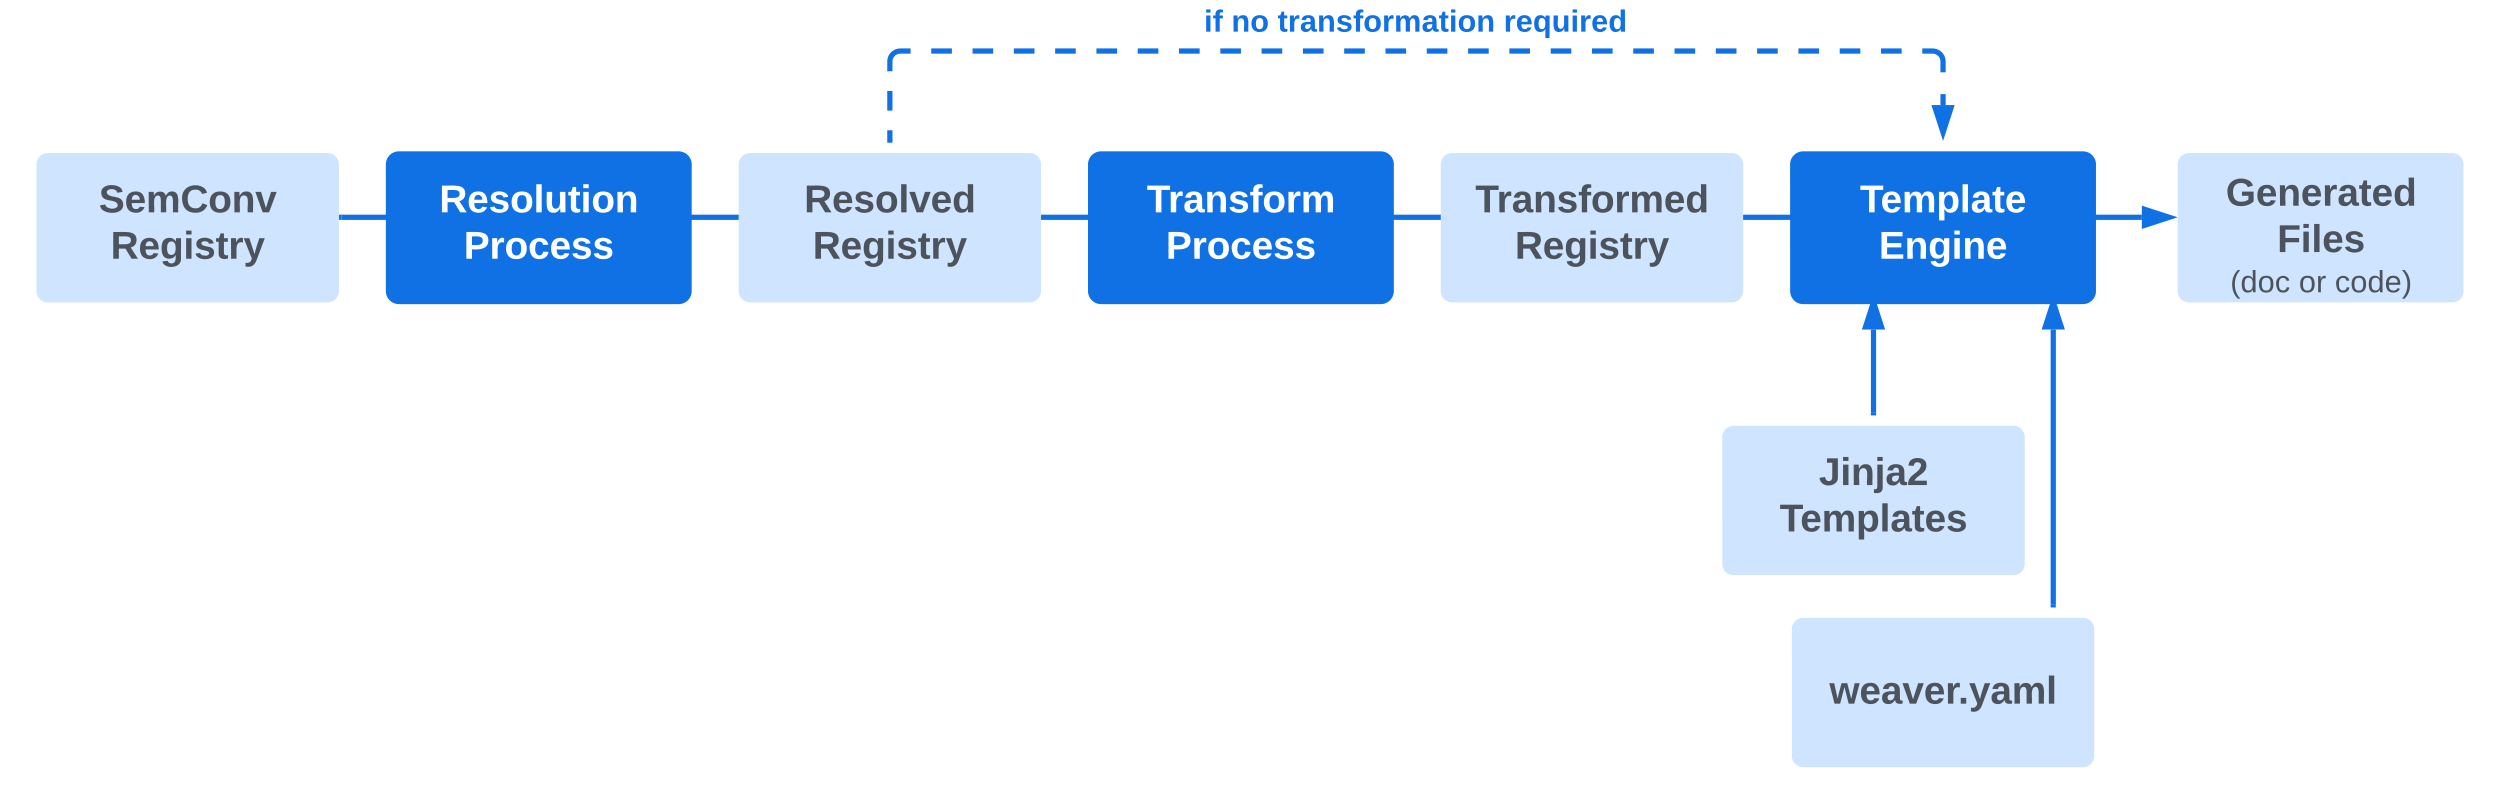 <svg xmlns="http://www.w3.org/2000/svg" xmlns:xlink="http://www.w3.org/1999/xlink" xmlns:lucid="lucid" width="1437.83" height="456.23"><g transform="translate(-159.954 -291.651)" lucid:page-tab-id="2fsWCqnHvrDO"><path d="M0 0h1760v1360H0z" fill="#fff"/><path d="M1391.8 416.62H356.37" stroke="#1071e5" stroke-width="3" fill="none"/><path d="M1407.57 416.62l-14.27 4.64V412z" stroke="#1071e5" stroke-width="3" fill="#1071e5"/><path d="M356.4 418.1h-1.53v-2.95h1.53z" stroke="#1071e5" stroke-width=".05" fill="#1071e5"/><g filter="url(#a)"><path d="M181.45 380.2a6 6 0 0 1 6-6h160.92a6 6 0 0 1 6 6v72.86a6 6 0 0 1-6 6H187.45a6 6 0 0 1-6-6z" stroke="#cfe4ff" fill="#cfe4ff"/><use xlink:href="#b" transform="matrix(1,0,0,1,193.454,386.188) translate(23.358 21.59)"/><use xlink:href="#c" transform="matrix(1,0,0,1,193.454,386.188) translate(30.148 48.257)"/></g><g filter="url(#a)"><path d="M1191 380.2a6 6 0 0 1 6-6h160.92a6 6 0 0 1 6 6v72.86a6 6 0 0 1-6 6h-160.9a6 6 0 0 1-6-6z" stroke="#1071e5" stroke-width="3" fill="#1071e5"/><use xlink:href="#d" transform="matrix(1,0,0,1,1203.012,386.188) translate(26.66 21.59)"/><use xlink:href="#e" transform="matrix(1,0,0,1,1203.012,386.188) translate(37.556 48.257)"/></g><g filter="url(#f)"><path d="M1191 647.5a6 6 0 0 1 6-6h160.92a6 6 0 0 1 6 6v72.88a6 6 0 0 1-6 6h-160.9a6 6 0 0 1-6-6z" stroke="#cfe4ff" fill="#cfe4ff"/><use xlink:href="#g" transform="matrix(1,0,0,1,1203.012,653.513) translate(9.068 36.84)"/></g><path d="M1237.47 481.18v47.86" stroke="#1071e5" stroke-width="3" fill="none"/><path d="M1237.47 465.4l4.63 14.28h-9.27z" stroke="#1071e5" stroke-width="3" fill="#1071e5"/><path d="M1238.94 530.54H1236V529h2.94z" stroke="#1071e5" stroke-width=".05" fill="#1071e5"/><g filter="url(#h)"><path d="M1151 537.04a6 6 0 0 1 6-6h160.92a6 6 0 0 1 6 6v72.88a6 6 0 0 1-6 6h-160.9a6 6 0 0 1-6-6z" stroke="#cfe4ff" fill="#cfe4ff"/><use xlink:href="#i" transform="matrix(1,0,0,1,1163.012,543.044) translate(43.049 21.59)"/><use xlink:href="#j" transform="matrix(1,0,0,1,1163.012,543.044) translate(20.488 48.257)"/></g><g filter="url(#k)"><path d="M1412.92 380.2a6 6 0 0 1 6-6h151.37a6 6 0 0 1 6 6v72.86a6 6 0 0 1-6 6H1418.9a6 6 0 0 1-6-6z" stroke="#cfe4ff" fill="#cfe4ff"/><use xlink:href="#l" transform="matrix(1,0,0,1,1424.924,386.188) translate(15.154 17.778)"/><use xlink:href="#m" transform="matrix(1,0,0,1,1424.924,386.188) translate(44.722 44.444)"/><use xlink:href="#n" transform="matrix(1,0,0,1,1424.924,386.188) translate(17.728 67.556)"/><use xlink:href="#o" transform="matrix(1,0,0,1,1424.924,386.188) translate(57.185 67.556)"/><use xlink:href="#p" transform="matrix(1,0,0,1,1424.924,386.188) translate(77.877 67.556)"/></g><path d="M1340.85 481.18V639.5" stroke="#1071e5" stroke-width="3" fill="none"/><path d="M1340.85 465.4l4.63 14.28h-9.27z" stroke="#1071e5" stroke-width="3" fill="#1071e5"/><path d="M1342.32 641h-2.95v-1.53h2.95z" stroke="#1071e5" stroke-width=".05" fill="#1071e5"/><g filter="url(#a)"><path d="M383.37 380.2a6 6 0 0 1 6-6h160.9a6 6 0 0 1 6 6v72.86a6 6 0 0 1-6 6h-160.9a6 6 0 0 1-6-6z" stroke="#1071e5" stroke-width="3" fill="#1071e5"/><use xlink:href="#q" transform="matrix(1,0,0,1,395.366,386.188) translate(17.278 21.59)"/><use xlink:href="#r" transform="matrix(1,0,0,1,395.366,386.188) translate(31.321 48.257)"/></g><g filter="url(#a)"><path d="M585.28 380.2a6 6 0 0 1 6-6h160.9a6 6 0 0 1 6 6v72.86a6 6 0 0 1-6 6H591.3a6 6 0 0 1-6-6z" stroke="#cfe4ff" fill="#cfe4ff"/><use xlink:href="#s" transform="matrix(1,0,0,1,597.277,386.188) translate(25.21 21.59)"/><use xlink:href="#c" transform="matrix(1,0,0,1,597.277,386.188) translate(30.148 48.257)"/></g><g filter="url(#a)"><path d="M787.2 380.2a6 6 0 0 1 6-6h160.9a6 6 0 0 1 6 6v72.86a6 6 0 0 1-6 6H793.2a6 6 0 0 1-6-6z" stroke="#1071e5" stroke-width="3" fill="#1071e5"/><use xlink:href="#t" transform="matrix(1,0,0,1,799.189,386.188) translate(20.302 21.59)"/><use xlink:href="#r" transform="matrix(1,0,0,1,799.189,386.188) translate(31.321 48.257)"/></g><g filter="url(#a)"><path d="M989.1 380.2a6 6 0 0 1 6-6H1156a6 6 0 0 1 6 6v72.86a6 6 0 0 1-6 6H995.1a6 6 0 0 1-6-6z" stroke="#cfe4ff" fill="#cfe4ff"/><use xlink:href="#u" transform="matrix(1,0,0,1,1001.1,386.188) translate(7.37 21.59)"/><use xlink:href="#c" transform="matrix(1,0,0,1,1001.1,386.188) translate(30.148 48.257)"/></g><path d="M1277.47 352.07v-6.27m0-12.55V327l-.08-.93-.23-.92-.36-.87-.48-.8-.6-.72-.73-.6-.8-.5-.88-.36-.9-.22-.95-.08h-5.94m-11.87 0h-11.88m-11.87 0h-11.87m-11.87 0h-11.88m-11.87 0h-11.87m-11.87 0h-11.88m-11.87 0h-11.87m-11.87 0h-11.88m-11.87 0h-11.87m-11.87 0h-11.87m-11.9 0h-11.86m-11.88 0h-11.87m-11.9 0h-11.86m-11.88 0H956.8m-11.9 0h-11.86m-11.88 0H909.3m-11.88 0h-11.88m-11.87 0H861.8m-11.88 0h-11.88m-11.87 0H814.3m-11.88 0h-11.88m-11.87 0H766.8m-11.88 0h-11.88m-11.87 0H719.3m-11.88 0h-11.88m-11.87 0h-5.94l-.94.08-.92.22-.87.36-.8.5-.7.6-.62.72-.5.8-.35.87-.22.92-.07.93v5.65m0 11.3v11.3m0 11.3v5.66" stroke="#1071e5" stroke-width="3" fill="none"/><path d="M1277.47 367.83l-4.64-14.26h9.27z" stroke="#1071e5" stroke-width="3" fill="#1071e5"/><path d="M673.2 373.7h-2.94v-1.55h2.95z" stroke="#1071e5" stroke-width=".05" fill="#1071e5"/><use xlink:href="#v" transform="matrix(1,0,0,1,852.446,295.651) translate(0 14.222)"/><use xlink:href="#w" transform="matrix(1,0,0,1,852.446,295.651) translate(15.753 14.222)"/><use xlink:href="#x" transform="matrix(1,0,0,1,852.446,295.651) translate(42.321 14.222)"/><use xlink:href="#y" transform="matrix(1,0,0,1,852.446,295.651) translate(172.346 14.222)"/><defs><path fill="#4c535d" d="M169-182c-1-43-94-46-97-3 18 66 151 10 154 114 3 95-165 93-204 36-6-8-10-19-12-30l50-8c3 46 112 56 116 5-17-69-150-10-154-114-4-87 153-88 188-35 5 8 8 18 10 28" id="z"/><path fill="#4c535d" d="M185-48c-13 30-37 53-82 52C43 2 14-33 14-96s30-98 90-98c62 0 83 45 84 108H66c0 31 8 55 39 56 18 0 30-7 34-22zm-45-69c5-46-57-63-70-21-2 6-4 13-4 21h74" id="A"/><path fill="#4c535d" d="M220-157c-53 9-28 100-34 157h-49v-107c1-27-5-49-29-50C55-147 81-57 75 0H25l-1-190h47c2 12-1 28 3 38 10-53 101-56 108 0 13-22 24-43 59-42 82 1 51 116 57 194h-49v-107c-1-25-5-48-29-50" id="B"/><path fill="#4c535d" d="M67-125c0 53 21 87 73 88 37 1 54-22 65-47l45 17C233-25 199 4 140 4 58 4 20-42 15-125 8-235 124-281 211-232c18 10 29 29 36 50l-46 12c-8-25-30-41-62-41-52 0-71 34-72 86" id="C"/><path fill="#4c535d" d="M110-194c64 0 96 36 96 99 0 64-35 99-97 99-61 0-95-36-95-99 0-62 34-99 96-99zm-1 164c35 0 45-28 45-65 0-40-10-65-43-65-34 0-45 26-45 65 0 36 10 65 43 65" id="D"/><path fill="#4c535d" d="M135-194c87-1 58 113 63 194h-50c-7-57 23-157-34-157-59 0-34 97-39 157H25l-1-190h47c2 12-1 28 3 38 12-26 28-41 61-42" id="E"/><path fill="#4c535d" d="M128 0H69L1-190h53L99-40l48-150h52" id="F"/><g id="b"><use transform="matrix(0.062,0,0,0.062,0,0)" xlink:href="#z"/><use transform="matrix(0.062,0,0,0.062,14.815,0)" xlink:href="#A"/><use transform="matrix(0.062,0,0,0.062,27.16,0)" xlink:href="#B"/><use transform="matrix(0.062,0,0,0.062,46.914,0)" xlink:href="#C"/><use transform="matrix(0.062,0,0,0.062,62.901,0)" xlink:href="#D"/><use transform="matrix(0.062,0,0,0.062,76.42,0)" xlink:href="#E"/><use transform="matrix(0.062,0,0,0.062,89.938,0)" xlink:href="#F"/></g><path fill="#4c535d" d="M240-174c0 40-23 61-54 70L253 0h-59l-57-94H76V0H24v-248c93 4 217-23 216 74zM76-134c48-2 112 12 112-38 0-48-66-32-112-35v73" id="G"/><path fill="#4c535d" d="M195-6C206 82 75 100 31 46c-4-6-6-13-8-21l49-6c3 16 16 24 34 25 40 0 42-37 40-79-11 22-30 35-61 35-53 0-70-43-70-97 0-56 18-96 73-97 30 0 46 14 59 34l2-30h47zm-90-29c32 0 41-27 41-63 0-35-9-62-40-62-32 0-39 29-40 63 0 36 9 62 39 62" id="H"/><path fill="#4c535d" d="M25-224v-37h50v37H25zM25 0v-190h50V0H25" id="I"/><path fill="#4c535d" d="M137-138c1-29-70-34-71-4 15 46 118 7 119 86 1 83-164 76-172 9l43-7c4 19 20 25 44 25 33 8 57-30 24-41C81-84 22-81 20-136c-2-80 154-74 161-7" id="J"/><path fill="#4c535d" d="M115-3C79 11 28 4 28-45v-112H4v-33h27l15-45h31v45h36v33H77v99c-1 23 16 31 38 25v30" id="K"/><path fill="#4c535d" d="M135-150c-39-12-60 13-60 57V0H25l-1-190h47c2 13-1 29 3 40 6-28 27-53 61-41v41" id="L"/><path fill="#4c535d" d="M123 10C108 53 80 86 19 72V37c35 8 53-11 59-39L3-190h52l48 148c12-52 28-100 44-148h51" id="M"/><g id="c"><use transform="matrix(0.062,0,0,0.062,0,0)" xlink:href="#G"/><use transform="matrix(0.062,0,0,0.062,15.988,0)" xlink:href="#A"/><use transform="matrix(0.062,0,0,0.062,28.333,0)" xlink:href="#H"/><use transform="matrix(0.062,0,0,0.062,41.852,0)" xlink:href="#I"/><use transform="matrix(0.062,0,0,0.062,48.025,0)" xlink:href="#J"/><use transform="matrix(0.062,0,0,0.062,60.37,0)" xlink:href="#K"/><use transform="matrix(0.062,0,0,0.062,67.716,0)" xlink:href="#L"/><use transform="matrix(0.062,0,0,0.062,76.358,0)" xlink:href="#M"/></g><filter id="a" filterUnits="objectBoundingBox" x="-.06" y="-.05" width="1.12" height="1.24"><feOffset result="offOut" in="SourceAlpha" dy="6"/><feGaussianBlur result="blurOut" in="offOut" stdDeviation="5"/><feColorMatrix result="colorOut" in="blurOut" values="0 0 0 0 0 0 0 0 0 0 0 0 0 0 0 0 0 0 0.502 0"/><feBlend in="SourceGraphic" in2="colorOut"/></filter><path fill="#fff" d="M136-208V0H84v-208H4v-40h212v40h-80" id="N"/><path fill="#fff" d="M185-48c-13 30-37 53-82 52C43 2 14-33 14-96s30-98 90-98c62 0 83 45 84 108H66c0 31 8 55 39 56 18 0 30-7 34-22zm-45-69c5-46-57-63-70-21-2 6-4 13-4 21h74" id="O"/><path fill="#fff" d="M220-157c-53 9-28 100-34 157h-49v-107c1-27-5-49-29-50C55-147 81-57 75 0H25l-1-190h47c2 12-1 28 3 38 10-53 101-56 108 0 13-22 24-43 59-42 82 1 51 116 57 194h-49v-107c-1-25-5-48-29-50" id="P"/><path fill="#fff" d="M135-194c53 0 70 44 70 98 0 56-19 98-73 100-31 1-45-17-59-34 3 33 2 69 2 105H25l-1-265h48c2 10 0 23 3 31 11-24 29-35 60-35zM114-30c33 0 39-31 40-66 0-38-9-64-40-64-56 0-55 130 0 130" id="Q"/><path fill="#fff" d="M25 0v-261h50V0H25" id="R"/><path fill="#fff" d="M133-34C117-15 103 5 69 4 32 3 11-16 11-54c-1-60 55-63 116-61 1-26-3-47-28-47-18 1-26 9-28 27l-52-2c7-38 36-58 82-57s74 22 75 68l1 82c-1 14 12 18 25 15v27c-30 8-71 5-69-32zm-48 3c29 0 43-24 42-57-32 0-66-3-65 30 0 17 8 27 23 27" id="S"/><path fill="#fff" d="M115-3C79 11 28 4 28-45v-112H4v-33h27l15-45h31v45h36v33H77v99c-1 23 16 31 38 25v30" id="T"/><g id="d"><use transform="matrix(0.062,0,0,0.062,0,0)" xlink:href="#N"/><use transform="matrix(0.062,0,0,0.062,11.852,0)" xlink:href="#O"/><use transform="matrix(0.062,0,0,0.062,24.198,0)" xlink:href="#P"/><use transform="matrix(0.062,0,0,0.062,43.951,0)" xlink:href="#Q"/><use transform="matrix(0.062,0,0,0.062,57.469,0)" xlink:href="#R"/><use transform="matrix(0.062,0,0,0.062,63.642,0)" xlink:href="#S"/><use transform="matrix(0.062,0,0,0.062,75.988,0)" xlink:href="#T"/><use transform="matrix(0.062,0,0,0.062,83.333,0)" xlink:href="#O"/></g><path fill="#fff" d="M24 0v-248h195v40H76v63h132v40H76v65h150V0H24" id="U"/><path fill="#fff" d="M135-194c87-1 58 113 63 194h-50c-7-57 23-157-34-157-59 0-34 97-39 157H25l-1-190h47c2 12-1 28 3 38 12-26 28-41 61-42" id="V"/><path fill="#fff" d="M195-6C206 82 75 100 31 46c-4-6-6-13-8-21l49-6c3 16 16 24 34 25 40 0 42-37 40-79-11 22-30 35-61 35-53 0-70-43-70-97 0-56 18-96 73-97 30 0 46 14 59 34l2-30h47zm-90-29c32 0 41-27 41-63 0-35-9-62-40-62-32 0-39 29-40 63 0 36 9 62 39 62" id="W"/><path fill="#fff" d="M25-224v-37h50v37H25zM25 0v-190h50V0H25" id="X"/><g id="e"><use transform="matrix(0.062,0,0,0.062,0,0)" xlink:href="#U"/><use transform="matrix(0.062,0,0,0.062,14.815,0)" xlink:href="#V"/><use transform="matrix(0.062,0,0,0.062,28.333,0)" xlink:href="#W"/><use transform="matrix(0.062,0,0,0.062,41.852,0)" xlink:href="#X"/><use transform="matrix(0.062,0,0,0.062,48.025,0)" xlink:href="#V"/><use transform="matrix(0.062,0,0,0.062,61.543,0)" xlink:href="#O"/></g><path fill="#4c535d" d="M231 0h-52l-39-155L100 0H48L-1-190h46L77-45c9-52 24-97 36-145h53l37 145 32-145h46" id="Y"/><path fill="#4c535d" d="M133-34C117-15 103 5 69 4 32 3 11-16 11-54c-1-60 55-63 116-61 1-26-3-47-28-47-18 1-26 9-28 27l-52-2c7-38 36-58 82-57s74 22 75 68l1 82c-1 14 12 18 25 15v27c-30 8-71 5-69-32zm-48 3c29 0 43-24 42-57-32 0-66-3-65 30 0 17 8 27 23 27" id="Z"/><path fill="#4c535d" d="M24 0v-54h51V0H24" id="aa"/><path fill="#4c535d" d="M25 0v-261h50V0H25" id="ab"/><g id="g"><use transform="matrix(0.062,0,0,0.062,0,0)" xlink:href="#Y"/><use transform="matrix(0.062,0,0,0.062,17.284,0)" xlink:href="#A"/><use transform="matrix(0.062,0,0,0.062,29.63,0)" xlink:href="#Z"/><use transform="matrix(0.062,0,0,0.062,41.975,0)" xlink:href="#F"/><use transform="matrix(0.062,0,0,0.062,54.321,0)" xlink:href="#A"/><use transform="matrix(0.062,0,0,0.062,66.667,0)" xlink:href="#L"/><use transform="matrix(0.062,0,0,0.062,74.074,0)" xlink:href="#aa"/><use transform="matrix(0.062,0,0,0.062,80.247,0)" xlink:href="#M"/><use transform="matrix(0.062,0,0,0.062,92.593,0)" xlink:href="#Z"/><use transform="matrix(0.062,0,0,0.062,104.938,0)" xlink:href="#B"/><use transform="matrix(0.062,0,0,0.062,124.691,0)" xlink:href="#ab"/></g><filter id="f" filterUnits="objectBoundingBox" x="-.06" y="-.05" width="1.12" height="1.24"><feOffset result="offOut" in="SourceAlpha" dy="6"/><feGaussianBlur result="blurOut" in="offOut" stdDeviation="5"/><feColorMatrix result="colorOut" in="blurOut" values="0 0 0 0 0 0 0 0 0 0 0 0 0 0 0 0 0 0 0.502 0"/><feBlend in="SourceGraphic" in2="colorOut"/></filter><path fill="#4c535d" d="M176-78C186 10 51 31 16-35c-5-9-9-19-11-32l52-8c4 21 12 37 35 38 23 0 32-16 32-40v-130H75v-41h101v170" id="ac"/><path fill="#4c535d" d="M25-224v-37h50v37H25zM75 22c2 45-34 59-81 51V38c22 5 31-5 31-27v-201h50V22" id="ad"/><path fill="#4c535d" d="M182-182c0 78-84 86-111 141h115V0H12c-6-101 99-100 120-180 1-22-12-31-33-32-23 0-32 14-35 34l-49-3c5-45 32-70 84-70 51 0 83 22 83 69" id="ae"/><g id="i"><use transform="matrix(0.062,0,0,0.062,0,0)" xlink:href="#ac"/><use transform="matrix(0.062,0,0,0.062,12.346,0)" xlink:href="#I"/><use transform="matrix(0.062,0,0,0.062,18.519,0)" xlink:href="#E"/><use transform="matrix(0.062,0,0,0.062,32.037,0)" xlink:href="#ad"/><use transform="matrix(0.062,0,0,0.062,38.21,0)" xlink:href="#Z"/><use transform="matrix(0.062,0,0,0.062,50.556,0)" xlink:href="#ae"/></g><path fill="#4c535d" d="M136-208V0H84v-208H4v-40h212v40h-80" id="af"/><path fill="#4c535d" d="M135-194c53 0 70 44 70 98 0 56-19 98-73 100-31 1-45-17-59-34 3 33 2 69 2 105H25l-1-265h48c2 10 0 23 3 31 11-24 29-35 60-35zM114-30c33 0 39-31 40-66 0-38-9-64-40-64-56 0-55 130 0 130" id="ag"/><g id="j"><use transform="matrix(0.062,0,0,0.062,0,0)" xlink:href="#af"/><use transform="matrix(0.062,0,0,0.062,11.852,0)" xlink:href="#A"/><use transform="matrix(0.062,0,0,0.062,24.198,0)" xlink:href="#B"/><use transform="matrix(0.062,0,0,0.062,43.951,0)" xlink:href="#ag"/><use transform="matrix(0.062,0,0,0.062,57.469,0)" xlink:href="#ab"/><use transform="matrix(0.062,0,0,0.062,63.642,0)" xlink:href="#Z"/><use transform="matrix(0.062,0,0,0.062,75.988,0)" xlink:href="#K"/><use transform="matrix(0.062,0,0,0.062,83.333,0)" xlink:href="#A"/><use transform="matrix(0.062,0,0,0.062,95.679,0)" xlink:href="#J"/></g><filter id="h" filterUnits="objectBoundingBox" x="-.06" y="-.05" width="1.12" height="1.24"><feOffset result="offOut" in="SourceAlpha" dy="6"/><feGaussianBlur result="blurOut" in="offOut" stdDeviation="5"/><feColorMatrix result="colorOut" in="blurOut" values="0 0 0 0 0 0 0 0 0 0 0 0 0 0 0 0 0 0 0.502 0"/><feBlend in="SourceGraphic" in2="colorOut"/></filter><path fill="#4c535d" d="M67-125c0 54 23 88 75 88 28 0 53-7 68-21v-34h-60v-39h108v91C232-14 192 4 140 4 58 4 20-42 15-125 8-236 126-280 215-234c19 10 29 26 37 47l-47 15c-11-23-29-39-63-39-53 1-75 33-75 86" id="ah"/><path fill="#4c535d" d="M88-194c31-1 46 15 58 34l-1-101h50l1 261h-48c-2-10 0-23-3-31C134-8 116 4 84 4 32 4 16-41 15-95c0-56 19-97 73-99zm17 164c33 0 40-30 41-66 1-37-9-64-41-64s-38 30-39 65c0 43 13 65 39 65" id="ai"/><g id="l"><use transform="matrix(0.062,0,0,0.062,0,0)" xlink:href="#ah"/><use transform="matrix(0.062,0,0,0.062,17.284,0)" xlink:href="#A"/><use transform="matrix(0.062,0,0,0.062,29.63,0)" xlink:href="#E"/><use transform="matrix(0.062,0,0,0.062,43.148,0)" xlink:href="#A"/><use transform="matrix(0.062,0,0,0.062,55.494,0)" xlink:href="#L"/><use transform="matrix(0.062,0,0,0.062,64.136,0)" xlink:href="#Z"/><use transform="matrix(0.062,0,0,0.062,76.481,0)" xlink:href="#K"/><use transform="matrix(0.062,0,0,0.062,83.827,0)" xlink:href="#A"/><use transform="matrix(0.062,0,0,0.062,96.173,0)" xlink:href="#ai"/></g><path fill="#4c535d" d="M76-208v77h127v40H76V0H24v-248h183v40H76" id="aj"/><g id="m"><use transform="matrix(0.062,0,0,0.062,0,0)" xlink:href="#aj"/><use transform="matrix(0.062,0,0,0.062,13.519,0)" xlink:href="#I"/><use transform="matrix(0.062,0,0,0.062,19.691,0)" xlink:href="#ab"/><use transform="matrix(0.062,0,0,0.062,25.864,0)" xlink:href="#A"/><use transform="matrix(0.062,0,0,0.062,38.21,0)" xlink:href="#J"/></g><path fill="#4c535d" d="M87 75C49 33 22-17 22-94c0-76 28-126 65-167h31c-38 41-64 92-64 168S80 34 118 75H87" id="ak"/><path fill="#4c535d" d="M85-194c31 0 48 13 60 33l-1-100h32l1 261h-30c-2-10 0-23-3-31C134-8 116 4 85 4 32 4 16-35 15-94c0-66 23-100 70-100zm9 24c-40 0-46 34-46 75 0 40 6 74 45 74 42 0 51-32 51-76 0-42-9-74-50-73" id="al"/><path fill="#4c535d" d="M100-194c62-1 85 37 85 99 1 63-27 99-86 99S16-35 15-95c0-66 28-99 85-99zM99-20c44 1 53-31 53-75 0-43-8-75-51-75s-53 32-53 75 10 74 51 75" id="am"/><path fill="#4c535d" d="M96-169c-40 0-48 33-48 73s9 75 48 75c24 0 41-14 43-38l32 2c-6 37-31 61-74 61-59 0-76-41-82-99-10-93 101-131 147-64 4 7 5 14 7 22l-32 3c-4-21-16-35-41-35" id="an"/><g id="n"><use transform="matrix(0.049,0,0,0.049,0,0)" xlink:href="#ak"/><use transform="matrix(0.049,0,0,0.049,5.877,0)" xlink:href="#al"/><use transform="matrix(0.049,0,0,0.049,15.753,0)" xlink:href="#am"/><use transform="matrix(0.049,0,0,0.049,25.63,0)" xlink:href="#an"/></g><path fill="#4c535d" d="M114-163C36-179 61-72 57 0H25l-1-190h30c1 12-1 29 2 39 6-27 23-49 58-41v29" id="ao"/><g id="o"><use transform="matrix(0.049,0,0,0.049,0,0)" xlink:href="#am"/><use transform="matrix(0.049,0,0,0.049,9.877,0)" xlink:href="#ao"/></g><path fill="#4c535d" d="M100-194c63 0 86 42 84 106H49c0 40 14 67 53 68 26 1 43-12 49-29l28 8c-11 28-37 45-77 45C44 4 14-33 15-96c1-61 26-98 85-98zm52 81c6-60-76-77-97-28-3 7-6 17-6 28h103" id="ap"/><path fill="#4c535d" d="M33-261c38 41 65 92 65 168S71 34 33 75H2C39 34 66-17 66-93S39-220 2-261h31" id="aq"/><g id="p"><use transform="matrix(0.049,0,0,0.049,0,0)" xlink:href="#an"/><use transform="matrix(0.049,0,0,0.049,8.889,0)" xlink:href="#am"/><use transform="matrix(0.049,0,0,0.049,18.765,0)" xlink:href="#al"/><use transform="matrix(0.049,0,0,0.049,28.642,0)" xlink:href="#ap"/><use transform="matrix(0.049,0,0,0.049,38.519,0)" xlink:href="#aq"/></g><filter id="k" filterUnits="objectBoundingBox" x="-.06" y="-.05" width="1.12" height="1.24"><feOffset result="offOut" in="SourceAlpha" dy="6"/><feGaussianBlur result="blurOut" in="offOut" stdDeviation="5"/><feColorMatrix result="colorOut" in="blurOut" values="0 0 0 0 0 0 0 0 0 0 0 0 0 0 0 0 0 0 0.502 0"/><feBlend in="SourceGraphic" in2="colorOut"/></filter><path fill="#fff" d="M240-174c0 40-23 61-54 70L253 0h-59l-57-94H76V0H24v-248c93 4 217-23 216 74zM76-134c48-2 112 12 112-38 0-48-66-32-112-35v73" id="ar"/><path fill="#fff" d="M137-138c1-29-70-34-71-4 15 46 118 7 119 86 1 83-164 76-172 9l43-7c4 19 20 25 44 25 33 8 57-30 24-41C81-84 22-81 20-136c-2-80 154-74 161-7" id="as"/><path fill="#fff" d="M110-194c64 0 96 36 96 99 0 64-35 99-97 99-61 0-95-36-95-99 0-62 34-99 96-99zm-1 164c35 0 45-28 45-65 0-40-10-65-43-65-34 0-45 26-45 65 0 36 10 65 43 65" id="at"/><path fill="#fff" d="M85 4C-2 5 27-109 22-190h50c7 57-23 150 33 157 60-5 35-97 40-157h50l1 190h-47c-2-12 1-28-3-38-12 25-28 42-61 42" id="au"/><g id="q"><use transform="matrix(0.062,0,0,0.062,0,0)" xlink:href="#ar"/><use transform="matrix(0.062,0,0,0.062,15.988,0)" xlink:href="#O"/><use transform="matrix(0.062,0,0,0.062,28.333,0)" xlink:href="#as"/><use transform="matrix(0.062,0,0,0.062,40.679,0)" xlink:href="#at"/><use transform="matrix(0.062,0,0,0.062,54.198,0)" xlink:href="#R"/><use transform="matrix(0.062,0,0,0.062,60.37,0)" xlink:href="#au"/><use transform="matrix(0.062,0,0,0.062,73.889,0)" xlink:href="#T"/><use transform="matrix(0.062,0,0,0.062,81.235,0)" xlink:href="#X"/><use transform="matrix(0.062,0,0,0.062,87.407,0)" xlink:href="#at"/><use transform="matrix(0.062,0,0,0.062,100.926,0)" xlink:href="#V"/></g><path fill="#fff" d="M24-248c93 1 206-16 204 79-1 75-69 88-152 82V0H24v-248zm52 121c47 0 100 7 100-41 0-47-54-39-100-39v80" id="av"/><path fill="#fff" d="M135-150c-39-12-60 13-60 57V0H25l-1-190h47c2 13-1 29 3 40 6-28 27-53 61-41v41" id="aw"/><path fill="#fff" d="M190-63c-7 42-38 67-86 67-59 0-84-38-90-98-12-110 154-137 174-36l-49 2c-2-19-15-32-35-32-30 0-35 28-38 64-6 74 65 87 74 30" id="ax"/><g id="r"><use transform="matrix(0.062,0,0,0.062,0,0)" xlink:href="#av"/><use transform="matrix(0.062,0,0,0.062,14.815,0)" xlink:href="#aw"/><use transform="matrix(0.062,0,0,0.062,23.457,0)" xlink:href="#at"/><use transform="matrix(0.062,0,0,0.062,36.975,0)" xlink:href="#ax"/><use transform="matrix(0.062,0,0,0.062,49.321,0)" xlink:href="#O"/><use transform="matrix(0.062,0,0,0.062,61.667,0)" xlink:href="#as"/><use transform="matrix(0.062,0,0,0.062,74.012,0)" xlink:href="#as"/></g><g id="s"><use transform="matrix(0.062,0,0,0.062,0,0)" xlink:href="#G"/><use transform="matrix(0.062,0,0,0.062,15.988,0)" xlink:href="#A"/><use transform="matrix(0.062,0,0,0.062,28.333,0)" xlink:href="#J"/><use transform="matrix(0.062,0,0,0.062,40.679,0)" xlink:href="#D"/><use transform="matrix(0.062,0,0,0.062,54.198,0)" xlink:href="#ab"/><use transform="matrix(0.062,0,0,0.062,60.37,0)" xlink:href="#F"/><use transform="matrix(0.062,0,0,0.062,72.716,0)" xlink:href="#A"/><use transform="matrix(0.062,0,0,0.062,85.062,0)" xlink:href="#ai"/></g><path fill="#fff" d="M121-226c-27-7-43 5-38 36h38v33H83V0H34v-157H6v-33h28c-9-59 32-81 87-68v32" id="ay"/><g id="t"><use transform="matrix(0.062,0,0,0.062,0,0)" xlink:href="#N"/><use transform="matrix(0.062,0,0,0.062,12.284,0)" xlink:href="#aw"/><use transform="matrix(0.062,0,0,0.062,20.926,0)" xlink:href="#S"/><use transform="matrix(0.062,0,0,0.062,33.272,0)" xlink:href="#V"/><use transform="matrix(0.062,0,0,0.062,46.79,0)" xlink:href="#as"/><use transform="matrix(0.062,0,0,0.062,59.136,0)" xlink:href="#ay"/><use transform="matrix(0.062,0,0,0.062,66.481,0)" xlink:href="#at"/><use transform="matrix(0.062,0,0,0.062,80,0)" xlink:href="#aw"/><use transform="matrix(0.062,0,0,0.062,88.642,0)" xlink:href="#P"/></g><path fill="#4c535d" d="M121-226c-27-7-43 5-38 36h38v33H83V0H34v-157H6v-33h28c-9-59 32-81 87-68v32" id="az"/><g id="u"><use transform="matrix(0.062,0,0,0.062,0,0)" xlink:href="#af"/><use transform="matrix(0.062,0,0,0.062,12.284,0)" xlink:href="#L"/><use transform="matrix(0.062,0,0,0.062,20.926,0)" xlink:href="#Z"/><use transform="matrix(0.062,0,0,0.062,33.272,0)" xlink:href="#E"/><use transform="matrix(0.062,0,0,0.062,46.79,0)" xlink:href="#J"/><use transform="matrix(0.062,0,0,0.062,59.136,0)" xlink:href="#az"/><use transform="matrix(0.062,0,0,0.062,66.481,0)" xlink:href="#D"/><use transform="matrix(0.062,0,0,0.062,80,0)" xlink:href="#L"/><use transform="matrix(0.062,0,0,0.062,88.642,0)" xlink:href="#B"/><use transform="matrix(0.062,0,0,0.062,108.395,0)" xlink:href="#A"/><use transform="matrix(0.062,0,0,0.062,120.741,0)" xlink:href="#ai"/></g><path fill="#1071e5" d="M25-224v-37h50v37H25zM25 0v-190h50V0H25" id="aA"/><path fill="#1071e5" d="M121-226c-27-7-43 5-38 36h38v33H83V0H34v-157H6v-33h28c-9-59 32-81 87-68v32" id="aB"/><g id="v"><use transform="matrix(0.049,0,0,0.049,0,0)" xlink:href="#aA"/><use transform="matrix(0.049,0,0,0.049,4.938,0)" xlink:href="#aB"/></g><path fill="#1071e5" d="M135-194c87-1 58 113 63 194h-50c-7-57 23-157-34-157-59 0-34 97-39 157H25l-1-190h47c2 12-1 28 3 38 12-26 28-41 61-42" id="aC"/><path fill="#1071e5" d="M110-194c64 0 96 36 96 99 0 64-35 99-97 99-61 0-95-36-95-99 0-62 34-99 96-99zm-1 164c35 0 45-28 45-65 0-40-10-65-43-65-34 0-45 26-45 65 0 36 10 65 43 65" id="aD"/><g id="w"><use transform="matrix(0.049,0,0,0.049,0,0)" xlink:href="#aC"/><use transform="matrix(0.049,0,0,0.049,10.815,0)" xlink:href="#aD"/></g><path fill="#1071e5" d="M115-3C79 11 28 4 28-45v-112H4v-33h27l15-45h31v45h36v33H77v99c-1 23 16 31 38 25v30" id="aE"/><path fill="#1071e5" d="M135-150c-39-12-60 13-60 57V0H25l-1-190h47c2 13-1 29 3 40 6-28 27-53 61-41v41" id="aF"/><path fill="#1071e5" d="M133-34C117-15 103 5 69 4 32 3 11-16 11-54c-1-60 55-63 116-61 1-26-3-47-28-47-18 1-26 9-28 27l-52-2c7-38 36-58 82-57s74 22 75 68l1 82c-1 14 12 18 25 15v27c-30 8-71 5-69-32zm-48 3c29 0 43-24 42-57-32 0-66-3-65 30 0 17 8 27 23 27" id="aG"/><path fill="#1071e5" d="M137-138c1-29-70-34-71-4 15 46 118 7 119 86 1 83-164 76-172 9l43-7c4 19 20 25 44 25 33 8 57-30 24-41C81-84 22-81 20-136c-2-80 154-74 161-7" id="aH"/><path fill="#1071e5" d="M220-157c-53 9-28 100-34 157h-49v-107c1-27-5-49-29-50C55-147 81-57 75 0H25l-1-190h47c2 12-1 28 3 38 10-53 101-56 108 0 13-22 24-43 59-42 82 1 51 116 57 194h-49v-107c-1-25-5-48-29-50" id="aI"/><g id="x"><use transform="matrix(0.049,0,0,0.049,0,0)" xlink:href="#aE"/><use transform="matrix(0.049,0,0,0.049,5.877,0)" xlink:href="#aF"/><use transform="matrix(0.049,0,0,0.049,12.79,0)" xlink:href="#aG"/><use transform="matrix(0.049,0,0,0.049,22.667,0)" xlink:href="#aC"/><use transform="matrix(0.049,0,0,0.049,33.481,0)" xlink:href="#aH"/><use transform="matrix(0.049,0,0,0.049,43.358,0)" xlink:href="#aB"/><use transform="matrix(0.049,0,0,0.049,49.235,0)" xlink:href="#aD"/><use transform="matrix(0.049,0,0,0.049,60.049,0)" xlink:href="#aF"/><use transform="matrix(0.049,0,0,0.049,66.963,0)" xlink:href="#aI"/><use transform="matrix(0.049,0,0,0.049,82.765,0)" xlink:href="#aG"/><use transform="matrix(0.049,0,0,0.049,92.642,0)" xlink:href="#aE"/><use transform="matrix(0.049,0,0,0.049,98.519,0)" xlink:href="#aA"/><use transform="matrix(0.049,0,0,0.049,103.457,0)" xlink:href="#aD"/><use transform="matrix(0.049,0,0,0.049,114.272,0)" xlink:href="#aC"/></g><path fill="#1071e5" d="M185-48c-13 30-37 53-82 52C43 2 14-33 14-96s30-98 90-98c62 0 83 45 84 108H66c0 31 8 55 39 56 18 0 30-7 34-22zm-45-69c5-46-57-63-70-21-2 6-4 13-4 21h74" id="aJ"/><path fill="#1071e5" d="M84 4C32 4 15-41 15-95c0-55 18-99 73-99 29 0 47 12 58 34l2-30h48l-1 265h-49V-32C136-9 114 4 84 4zm21-34c32 0 41-29 41-66 0-36-9-64-40-64-33 0-39 30-40 65 0 43 13 65 39 65" id="aK"/><path fill="#1071e5" d="M85 4C-2 5 27-109 22-190h50c7 57-23 150 33 157 60-5 35-97 40-157h50l1 190h-47c-2-12 1-28-3-38-12 25-28 42-61 42" id="aL"/><path fill="#1071e5" d="M88-194c31-1 46 15 58 34l-1-101h50l1 261h-48c-2-10 0-23-3-31C134-8 116 4 84 4 32 4 16-41 15-95c0-56 19-97 73-99zm17 164c33 0 40-30 41-66 1-37-9-64-41-64s-38 30-39 65c0 43 13 65 39 65" id="aM"/><g id="y"><use transform="matrix(0.049,0,0,0.049,0,0)" xlink:href="#aF"/><use transform="matrix(0.049,0,0,0.049,6.914,0)" xlink:href="#aJ"/><use transform="matrix(0.049,0,0,0.049,16.79,0)" xlink:href="#aK"/><use transform="matrix(0.049,0,0,0.049,27.605,0)" xlink:href="#aL"/><use transform="matrix(0.049,0,0,0.049,38.42,0)" xlink:href="#aA"/><use transform="matrix(0.049,0,0,0.049,43.358,0)" xlink:href="#aF"/><use transform="matrix(0.049,0,0,0.049,50.272,0)" xlink:href="#aJ"/><use transform="matrix(0.049,0,0,0.049,60.148,0)" xlink:href="#aM"/></g></defs></g></svg>